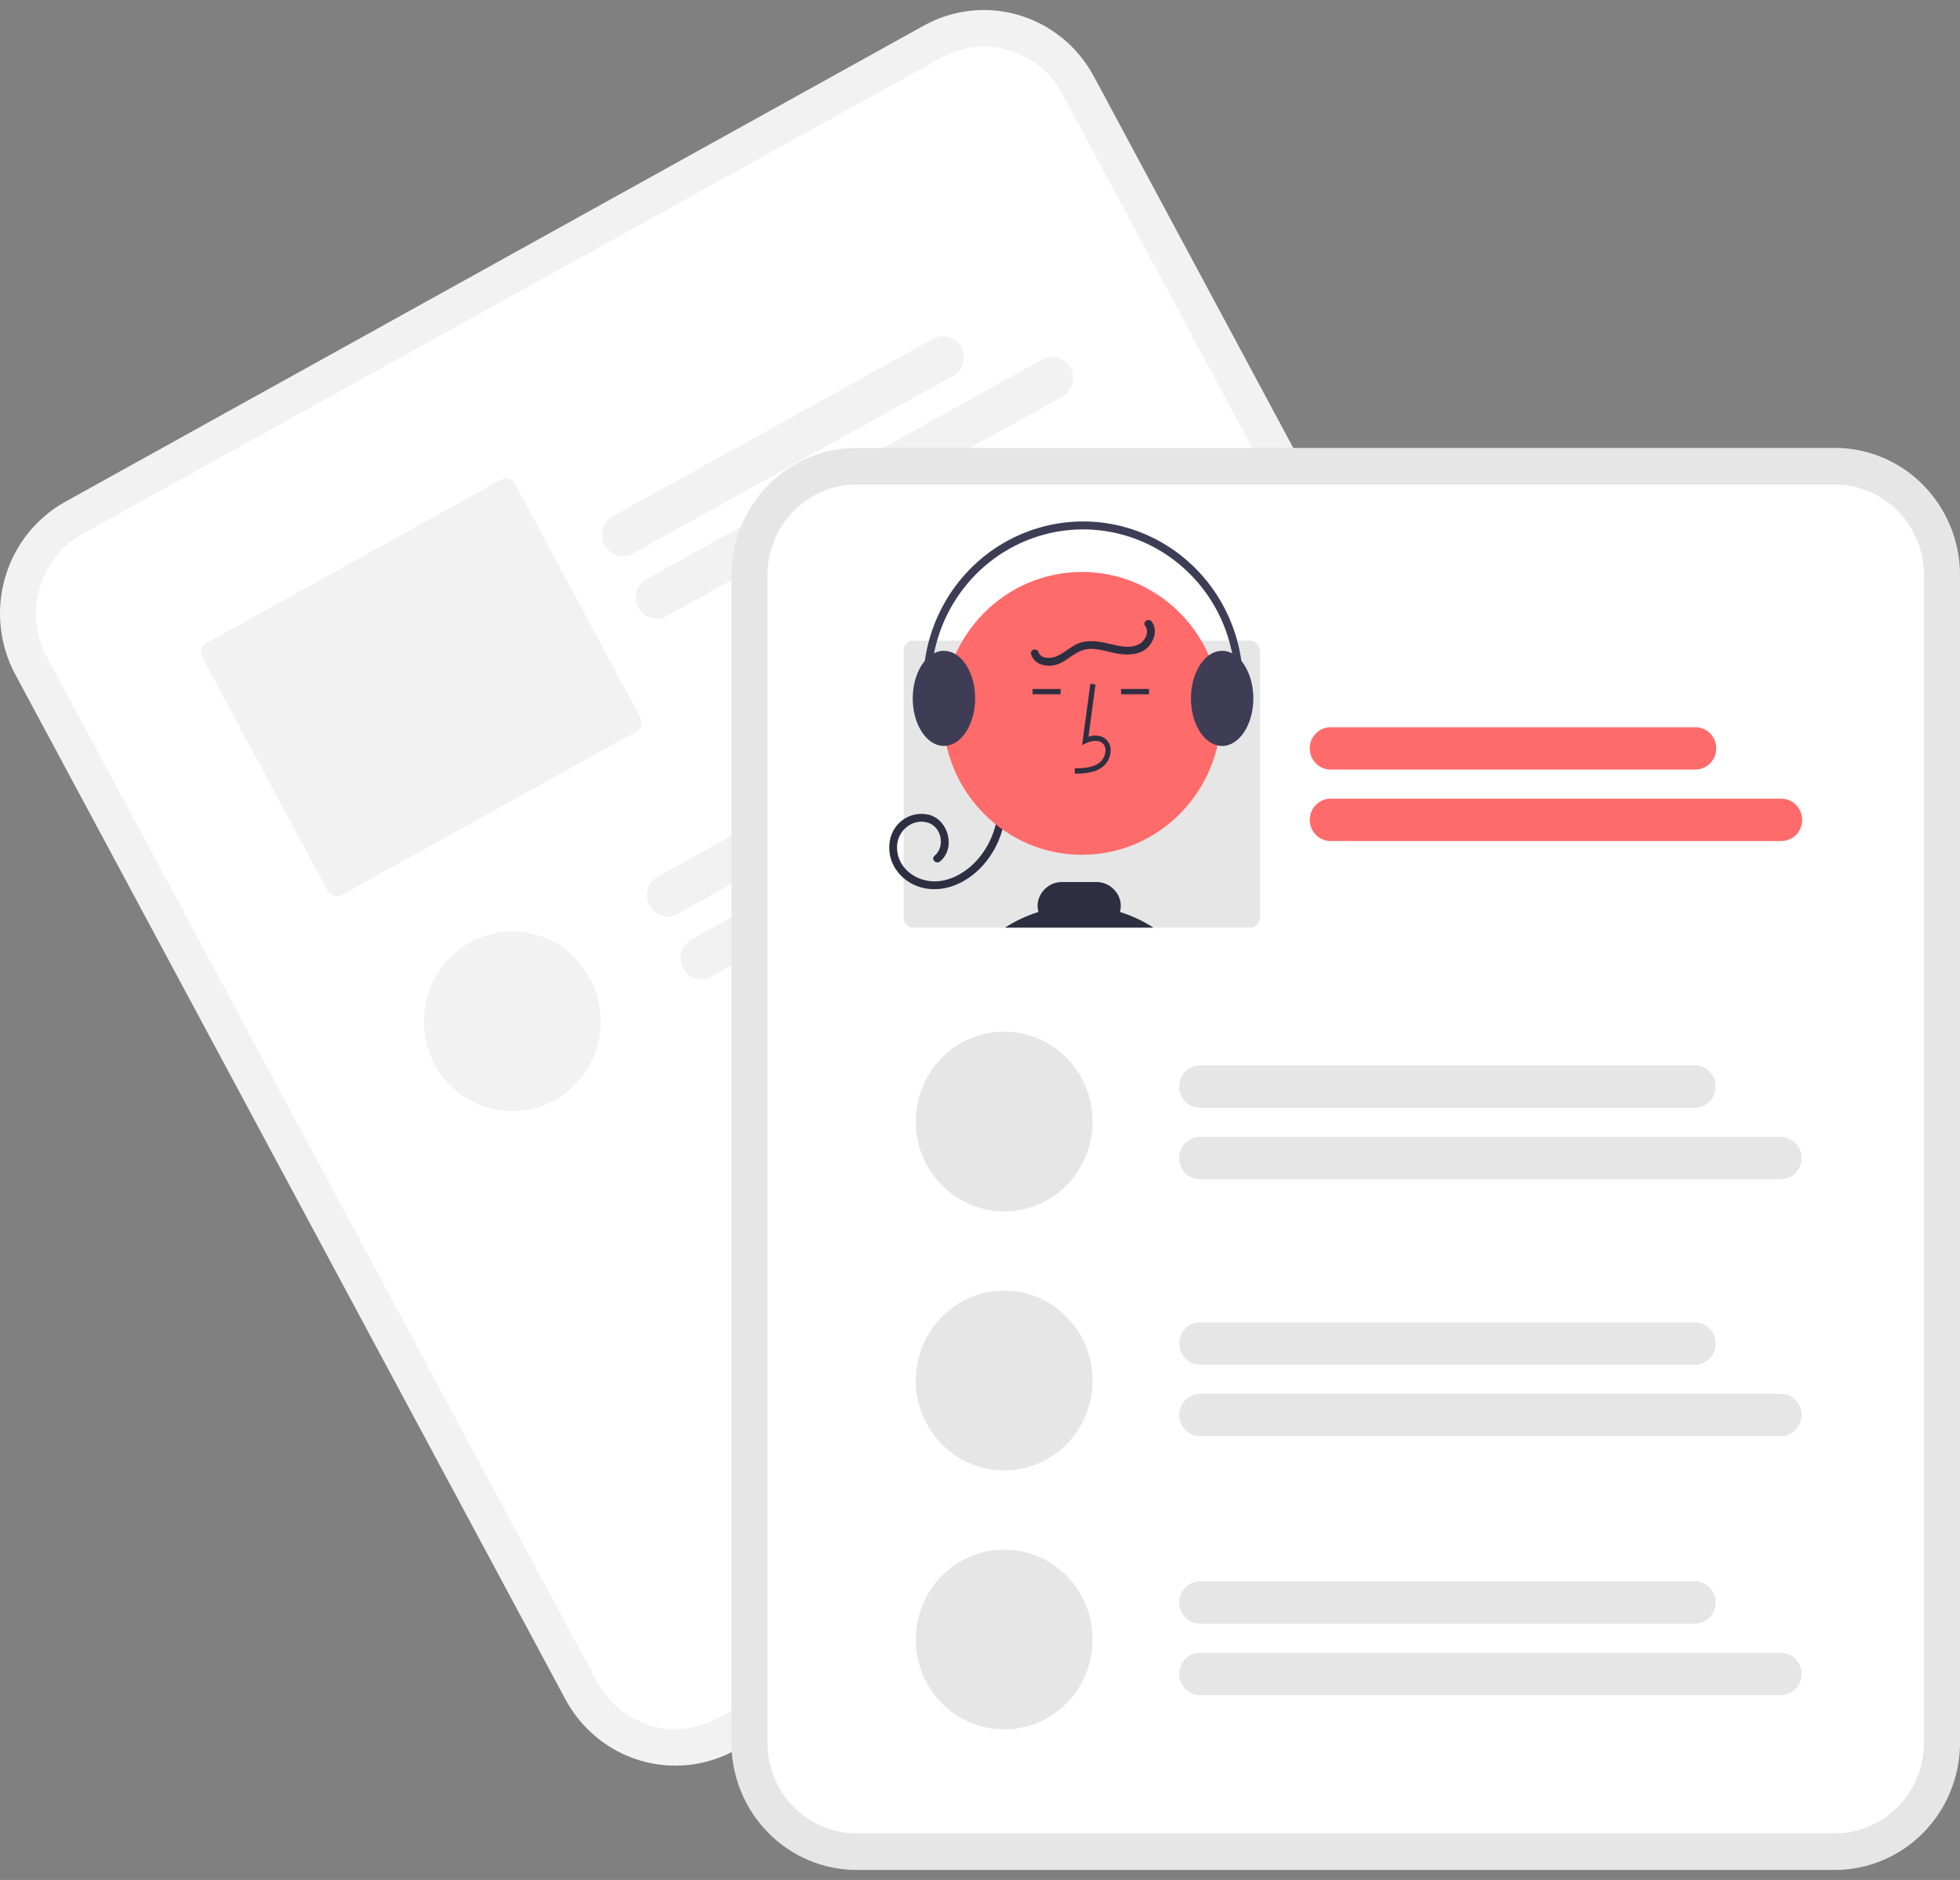 <svg width="98" height="94" viewBox="0 0 98 94" fill="none" xmlns="http://www.w3.org/2000/svg">
<rect x="0" y="0" width="98" height="94" fill="#808080" stroke="none"/>
<g clip-path="url(#clip0_6433_7218)">
<path d="M46.2 1.275L43.202 2.938L6.256 23.428L3.257 25.092C1.802 25.901 0.722 27.264 0.254 28.881C-0.214 30.499 -0.031 32.239 0.762 33.719L28.274 84.974C29.07 86.453 30.411 87.55 32.002 88.026C33.594 88.501 35.306 88.316 36.763 87.51L36.77 87.506L79.698 63.698L79.706 63.694C81.161 62.885 82.241 61.522 82.709 59.904C83.176 58.287 82.994 56.547 82.201 55.066L54.688 3.812C53.892 2.333 52.552 1.235 50.96 0.759C49.369 0.284 47.657 0.469 46.2 1.275Z" fill="#F2F2F2"/>
<path d="M47.063 2.883L43.512 4.853L7.672 24.73L4.12 26.7C3.084 27.276 2.315 28.247 1.982 29.398C1.649 30.55 1.779 31.789 2.343 32.844L29.856 84.098C30.423 85.151 31.378 85.933 32.511 86.272C33.644 86.61 34.863 86.478 35.9 85.904L35.908 85.9L78.836 62.092L78.844 62.088C79.88 61.512 80.649 60.541 80.982 59.389C81.315 58.237 81.185 56.998 80.621 55.944L53.108 4.69C52.541 3.636 51.586 2.855 50.453 2.516C49.32 2.177 48.101 2.31 47.063 2.883Z" fill="white"/>
<path d="M47.657 18.792L31.646 27.672C31.404 27.806 31.119 27.837 30.853 27.758C30.588 27.679 30.365 27.496 30.233 27.249C30.1 27.003 30.07 26.713 30.148 26.443C30.226 26.174 30.406 25.947 30.648 25.812L46.659 16.933C46.901 16.799 47.186 16.767 47.452 16.847C47.717 16.926 47.94 17.109 48.072 17.355C48.205 17.602 48.235 17.892 48.157 18.161C48.079 18.431 47.899 18.658 47.657 18.792Z" fill="#F2F2F2"/>
<path d="M53.113 19.837L33.33 30.809C33.087 30.943 32.802 30.974 32.537 30.895C32.272 30.816 32.049 30.633 31.916 30.386C31.784 30.14 31.753 29.85 31.831 29.581C31.909 29.311 32.089 29.084 32.332 28.95L52.115 17.978C52.235 17.911 52.367 17.869 52.503 17.855C52.639 17.84 52.776 17.852 52.907 17.892C53.039 17.931 53.161 17.996 53.268 18.083C53.374 18.171 53.463 18.278 53.528 18.4C53.594 18.522 53.635 18.656 53.65 18.795C53.664 18.933 53.652 19.073 53.613 19.206C53.575 19.34 53.511 19.464 53.425 19.572C53.339 19.68 53.233 19.77 53.113 19.837Z" fill="#F2F2F2"/>
<path d="M25.064 23.976L10.303 32.162C10.187 32.227 10.101 32.336 10.063 32.465C10.026 32.594 10.04 32.733 10.104 32.851L16.389 44.56C16.453 44.678 16.56 44.766 16.687 44.804C16.814 44.842 16.95 44.827 17.067 44.763L31.827 36.576C31.944 36.512 32.03 36.403 32.067 36.274C32.104 36.145 32.09 36.006 32.026 35.888L25.741 24.178C25.677 24.06 25.57 23.973 25.444 23.935C25.317 23.897 25.18 23.912 25.064 23.976Z" fill="#F2F2F2"/>
<path d="M55.601 33.65L33.885 45.693C33.764 45.76 33.633 45.802 33.497 45.817C33.361 45.832 33.223 45.819 33.092 45.78C32.961 45.741 32.838 45.675 32.732 45.588C32.625 45.501 32.536 45.393 32.471 45.271C32.406 45.149 32.364 45.015 32.35 44.877C32.335 44.738 32.347 44.599 32.386 44.465C32.425 44.332 32.489 44.207 32.575 44.099C32.66 43.991 32.767 43.901 32.887 43.834L54.603 31.791C54.845 31.656 55.13 31.625 55.395 31.704C55.661 31.783 55.884 31.966 56.016 32.213C56.148 32.459 56.179 32.749 56.101 33.019C56.023 33.288 55.843 33.515 55.601 33.65Z" fill="#F2F2F2"/>
<path d="M61.057 34.695L35.568 48.831C35.326 48.965 35.04 48.996 34.775 48.917C34.51 48.838 34.287 48.655 34.155 48.408C34.022 48.162 33.992 47.872 34.07 47.602C34.148 47.333 34.328 47.106 34.57 46.971L60.059 32.835C60.301 32.701 60.586 32.67 60.852 32.749C61.117 32.828 61.34 33.011 61.472 33.258C61.605 33.504 61.635 33.794 61.557 34.064C61.479 34.333 61.299 34.56 61.057 34.695Z" fill="#F2F2F2"/>
<path d="M25.615 55.557C28.056 55.557 30.035 53.546 30.035 51.065C30.035 48.584 28.056 46.572 25.615 46.572C23.174 46.572 21.195 48.584 21.195 51.065C21.195 53.546 23.174 55.557 25.615 55.557Z" fill="#F2F2F2"/>
<path d="M91.746 22.395H42.826C41.168 22.396 39.578 23.067 38.405 24.259C37.232 25.451 36.572 27.068 36.57 28.753V87.141C36.572 88.826 37.232 90.443 38.405 91.635C39.578 92.827 41.168 93.498 42.826 93.499H91.746C93.404 93.498 94.995 92.827 96.168 91.635C97.34 90.443 98 88.826 98.002 87.141V28.753C98 27.068 97.34 25.451 96.168 24.259C94.995 23.067 93.404 22.396 91.746 22.395Z" fill="#E6E6E6"/>
<path d="M91.746 24.226H42.826C41.645 24.227 40.513 24.704 39.677 25.553C38.842 26.402 38.372 27.553 38.371 28.754V87.141C38.372 88.342 38.842 89.493 39.677 90.342C40.513 91.191 41.645 91.668 42.826 91.669H91.746C92.927 91.668 94.059 91.191 94.894 90.341C95.73 89.493 96.199 88.342 96.201 87.141V28.754C96.199 27.553 95.73 26.402 94.894 25.553C94.059 24.704 92.927 24.227 91.746 24.226Z" fill="white"/>
<path d="M84.769 38.479H66.53C66.254 38.479 65.989 38.368 65.793 38.169C65.598 37.971 65.488 37.701 65.488 37.42C65.488 37.139 65.598 36.87 65.793 36.672C65.989 36.473 66.254 36.361 66.53 36.361H84.769C84.906 36.361 85.041 36.388 85.168 36.442C85.294 36.495 85.409 36.573 85.506 36.671C85.603 36.769 85.68 36.886 85.732 37.015C85.785 37.143 85.812 37.281 85.812 37.42C85.812 37.559 85.785 37.697 85.732 37.826C85.68 37.954 85.603 38.071 85.506 38.169C85.409 38.268 85.294 38.346 85.168 38.399C85.041 38.452 84.906 38.479 84.769 38.479Z" fill="#FF6B6B"/>
<path d="M89.066 42.053H66.53C66.254 42.053 65.989 41.942 65.793 41.743C65.598 41.545 65.488 41.275 65.488 40.995C65.488 40.714 65.598 40.444 65.793 40.246C65.989 40.047 66.254 39.935 66.53 39.935H89.066C89.342 39.935 89.607 40.047 89.803 40.246C89.998 40.444 90.108 40.714 90.108 40.995C90.108 41.275 89.998 41.545 89.803 41.743C89.607 41.942 89.342 42.053 89.066 42.053Z" fill="#FF6B6B"/>
<path d="M62.494 32.031H45.679C45.547 32.031 45.419 32.085 45.326 32.18C45.232 32.275 45.18 32.404 45.18 32.539V45.878C45.18 46.012 45.232 46.141 45.326 46.236C45.419 46.331 45.547 46.385 45.679 46.385H62.494C62.626 46.385 62.753 46.331 62.847 46.236C62.94 46.141 62.993 46.012 62.993 45.878V32.539C62.993 32.404 62.94 32.275 62.847 32.18C62.753 32.085 62.626 32.031 62.494 32.031Z" fill="#E6E6E6"/>
<path d="M50.289 40.222C50.296 41.348 49.888 42.436 49.145 43.271C48.409 44.091 47.315 44.635 46.21 44.41C45.193 44.203 44.367 43.299 44.47 42.206C44.487 41.969 44.554 41.739 44.668 41.532C44.782 41.324 44.938 41.144 45.127 41.005C45.316 40.865 45.533 40.769 45.762 40.724C45.991 40.678 46.227 40.683 46.454 40.74C47.42 40.995 47.805 42.41 47 43.075C46.807 43.234 46.529 42.955 46.724 42.794C47.257 42.355 47.092 41.394 46.45 41.153C45.702 40.873 44.91 41.476 44.856 42.253C44.792 43.175 45.486 43.869 46.338 44.032C47.26 44.209 48.173 43.73 48.797 43.068C49.513 42.3 49.908 41.28 49.899 40.222C49.901 40.17 49.922 40.122 49.959 40.086C49.995 40.05 50.044 40.03 50.094 40.03C50.145 40.03 50.193 40.05 50.23 40.086C50.266 40.122 50.287 40.17 50.289 40.222Z" fill="#2F2E41"/>
<path d="M54.098 42.741C57.94 42.741 61.055 39.575 61.055 35.669C61.055 31.764 57.94 28.598 54.098 28.598C50.255 28.598 47.141 31.764 47.141 35.669C47.141 39.575 50.255 42.741 54.098 42.741Z" fill="#FF6B6B"/>
<path d="M53.742 38.687L53.734 38.423C54.218 38.409 54.645 38.379 54.965 38.141C55.056 38.069 55.13 37.979 55.184 37.876C55.237 37.772 55.268 37.659 55.274 37.542C55.28 37.471 55.27 37.4 55.243 37.333C55.218 37.267 55.177 37.207 55.125 37.16C54.912 36.977 54.57 37.036 54.32 37.153L54.105 37.253L54.518 34.188L54.775 34.224L54.424 36.831C54.763 36.73 55.077 36.773 55.292 36.958C55.375 37.031 55.44 37.123 55.482 37.226C55.524 37.329 55.542 37.44 55.534 37.551C55.527 37.708 55.486 37.861 55.414 37.999C55.342 38.138 55.241 38.259 55.118 38.354C54.706 38.66 54.172 38.675 53.742 38.687Z" fill="#2F2E41"/>
<path d="M57.451 34.449H56.051V34.714H57.451V34.449Z" fill="#2F2E41"/>
<path d="M53.029 34.449H51.629V34.714H53.029V34.449Z" fill="#2F2E41"/>
<path d="M50.246 46.384C50.768 46.047 51.331 45.784 51.922 45.6C51.865 45.397 51.866 45.181 51.924 44.978C52.003 44.721 52.161 44.497 52.375 44.339C52.589 44.181 52.847 44.098 53.111 44.102H54.806C55.071 44.098 55.33 44.182 55.544 44.34C55.758 44.498 55.917 44.722 55.996 44.979C56.054 45.182 56.055 45.397 55.998 45.6C56.589 45.784 57.152 46.047 57.674 46.384H50.246Z" fill="#2F2E41"/>
<path d="M62.066 33.046C61.939 32.89 61.783 32.761 61.607 32.666C61.453 32.584 61.281 32.541 61.107 32.541C60.867 32.544 60.635 32.623 60.443 32.768C59.913 33.149 59.547 33.969 59.547 34.919C59.547 36.111 60.124 37.1 60.874 37.271C60.95 37.289 61.029 37.298 61.107 37.298C61.966 37.298 62.667 36.231 62.667 34.919C62.667 34.158 62.431 33.48 62.066 33.046Z" fill="#3F3D56"/>
<path d="M47.776 32.712H47.775C47.601 32.602 47.401 32.543 47.197 32.541C47.022 32.541 46.851 32.584 46.696 32.666C46.52 32.761 46.364 32.89 46.237 33.046L46.236 33.047C45.872 33.482 45.637 34.16 45.637 34.919C45.637 35.945 46.063 36.819 46.661 37.154C46.825 37.247 47.009 37.297 47.197 37.298C47.238 37.298 47.28 37.295 47.321 37.29H47.323C48.123 37.192 48.757 36.167 48.757 34.919C48.757 33.92 48.35 33.063 47.776 32.712Z" fill="#3F3D56"/>
<path d="M46.762 36.926C46.793 36.926 46.824 36.919 46.851 36.904C46.879 36.89 46.903 36.869 46.921 36.843C46.939 36.818 46.951 36.788 46.955 36.757C46.96 36.726 46.957 36.694 46.947 36.664C46.575 35.538 46.462 34.339 46.62 33.162C46.777 31.984 47.199 30.859 47.853 29.874C48.508 28.889 49.377 28.071 50.393 27.483C51.409 26.895 52.545 26.553 53.712 26.484C54.879 26.415 56.047 26.62 57.123 27.084C58.2 27.548 59.156 28.258 59.919 29.159C60.682 30.059 61.23 31.127 61.52 32.278C61.811 33.429 61.837 34.633 61.596 35.796C61.585 35.847 61.595 35.901 61.623 35.945C61.652 35.989 61.696 36.02 61.746 36.031C61.797 36.041 61.85 36.031 61.893 36.003C61.937 35.974 61.967 35.929 61.977 35.877C62.231 34.655 62.204 33.389 61.899 32.179C61.593 30.969 61.017 29.846 60.215 28.899C59.413 27.952 58.407 27.206 57.275 26.718C56.144 26.23 54.916 26.014 53.689 26.087C52.462 26.16 51.268 26.519 50.199 27.138C49.131 27.756 48.217 28.616 47.529 29.652C46.841 30.687 46.398 31.87 46.233 33.108C46.068 34.347 46.185 35.607 46.578 36.791C46.591 36.831 46.615 36.865 46.649 36.889C46.682 36.913 46.721 36.926 46.762 36.926Z" fill="#3F3D56"/>
<path d="M57.592 31.088C57.868 31.47 57.732 31.985 57.442 32.315C57.064 32.743 56.462 32.77 55.939 32.691C55.352 32.602 54.73 32.322 54.135 32.51C53.629 32.671 53.268 33.138 52.742 33.255C52.275 33.359 51.717 33.221 51.554 32.716C51.475 32.473 51.852 32.369 51.93 32.611C52.036 32.938 52.492 32.931 52.754 32.84C53.174 32.695 53.497 32.342 53.909 32.173C54.395 31.975 54.923 32.064 55.417 32.178C55.884 32.284 56.421 32.443 56.886 32.243C57.229 32.096 57.503 31.631 57.256 31.288C57.107 31.082 57.445 30.884 57.592 31.088Z" fill="#2F2E41"/>
<path d="M84.741 55.389H60.003C59.866 55.389 59.73 55.362 59.604 55.309C59.478 55.255 59.363 55.178 59.266 55.079C59.169 54.981 59.093 54.864 59.04 54.736C58.988 54.607 58.961 54.469 58.961 54.33C58.961 54.191 58.988 54.054 59.04 53.925C59.093 53.797 59.169 53.68 59.266 53.582C59.363 53.483 59.478 53.405 59.604 53.352C59.73 53.299 59.866 53.272 60.003 53.272H84.741C85.017 53.272 85.282 53.383 85.477 53.582C85.672 53.781 85.782 54.05 85.782 54.33C85.782 54.611 85.672 54.88 85.477 55.079C85.282 55.277 85.017 55.389 84.741 55.389Z" fill="#E6E6E6"/>
<path d="M89.036 58.964H60C59.863 58.964 59.727 58.937 59.601 58.883C59.474 58.83 59.359 58.752 59.263 58.654C59.166 58.556 59.089 58.439 59.036 58.31C58.984 58.182 58.957 58.044 58.957 57.905C58.957 57.766 58.984 57.628 59.036 57.499C59.089 57.371 59.166 57.254 59.263 57.155C59.359 57.057 59.474 56.979 59.601 56.926C59.727 56.873 59.863 56.846 60 56.846H89.036C89.173 56.846 89.308 56.873 89.435 56.926C89.561 56.979 89.676 57.057 89.773 57.155C89.87 57.254 89.947 57.371 89.999 57.499C90.052 57.628 90.079 57.766 90.079 57.905C90.079 58.044 90.052 58.182 89.999 58.31C89.947 58.439 89.87 58.556 89.773 58.654C89.676 58.752 89.561 58.83 89.435 58.883C89.308 58.937 89.173 58.964 89.036 58.964Z" fill="#E6E6E6"/>
<path d="M84.741 68.235H60.003C59.726 68.235 59.461 68.124 59.266 67.925C59.071 67.726 58.961 67.457 58.961 67.176C58.961 66.895 59.071 66.626 59.266 66.427C59.461 66.229 59.726 66.117 60.003 66.117H84.741C85.017 66.117 85.282 66.229 85.478 66.427C85.673 66.626 85.783 66.895 85.783 67.176C85.783 67.457 85.673 67.726 85.478 67.925C85.282 68.124 85.017 68.235 84.741 68.235Z" fill="#E6E6E6"/>
<path d="M89.038 71.809H60.003C59.726 71.809 59.461 71.698 59.266 71.499C59.071 71.3 58.961 71.031 58.961 70.75C58.961 70.469 59.071 70.2 59.266 70.002C59.461 69.803 59.726 69.691 60.003 69.691H89.038C89.315 69.691 89.58 69.803 89.775 70.002C89.97 70.2 90.08 70.469 90.08 70.75C90.08 71.031 89.97 71.3 89.775 71.499C89.58 71.698 89.315 71.809 89.038 71.809Z" fill="#E6E6E6"/>
<path d="M50.209 60.57C52.65 60.57 54.629 58.559 54.629 56.078C54.629 53.596 52.65 51.585 50.209 51.585C47.768 51.585 45.789 53.596 45.789 56.078C45.789 58.559 47.768 60.57 50.209 60.57Z" fill="#E6E6E6"/>
<path d="M50.209 73.519C52.65 73.519 54.629 71.508 54.629 69.027C54.629 66.546 52.65 64.534 50.209 64.534C47.768 64.534 45.789 66.546 45.789 69.027C45.789 71.508 47.768 73.519 50.209 73.519Z" fill="#E6E6E6"/>
<path d="M84.741 81.184H60.003C59.726 81.184 59.461 81.073 59.266 80.874C59.071 80.675 58.961 80.406 58.961 80.125C58.961 79.844 59.071 79.575 59.266 79.377C59.461 79.178 59.726 79.066 60.003 79.066H84.741C85.017 79.066 85.282 79.178 85.478 79.377C85.673 79.575 85.783 79.844 85.783 80.125C85.783 80.406 85.673 80.675 85.478 80.874C85.282 81.073 85.017 81.184 84.741 81.184Z" fill="#E6E6E6"/>
<path d="M89.038 84.758H60.003C59.726 84.758 59.461 84.647 59.266 84.448C59.071 84.25 58.961 83.98 58.961 83.7C58.961 83.419 59.071 83.149 59.266 82.951C59.461 82.752 59.726 82.641 60.003 82.641H89.038C89.315 82.641 89.58 82.752 89.775 82.951C89.97 83.149 90.08 83.419 90.08 83.7C90.08 83.98 89.97 84.25 89.775 84.448C89.58 84.647 89.315 84.758 89.038 84.758Z" fill="#E6E6E6"/>
<path d="M50.209 86.469C52.65 86.469 54.629 84.457 54.629 81.976C54.629 79.495 52.65 77.483 50.209 77.483C47.768 77.483 45.789 79.495 45.789 81.976C45.789 84.457 47.768 86.469 50.209 86.469Z" fill="#E6E6E6"/>
</g>
<defs>
<clipPath id="clip0_6433_7218">
<rect width="98" height="93" fill="white" transform="translate(0 0.5)"/>
</clipPath>
</defs>
</svg>
